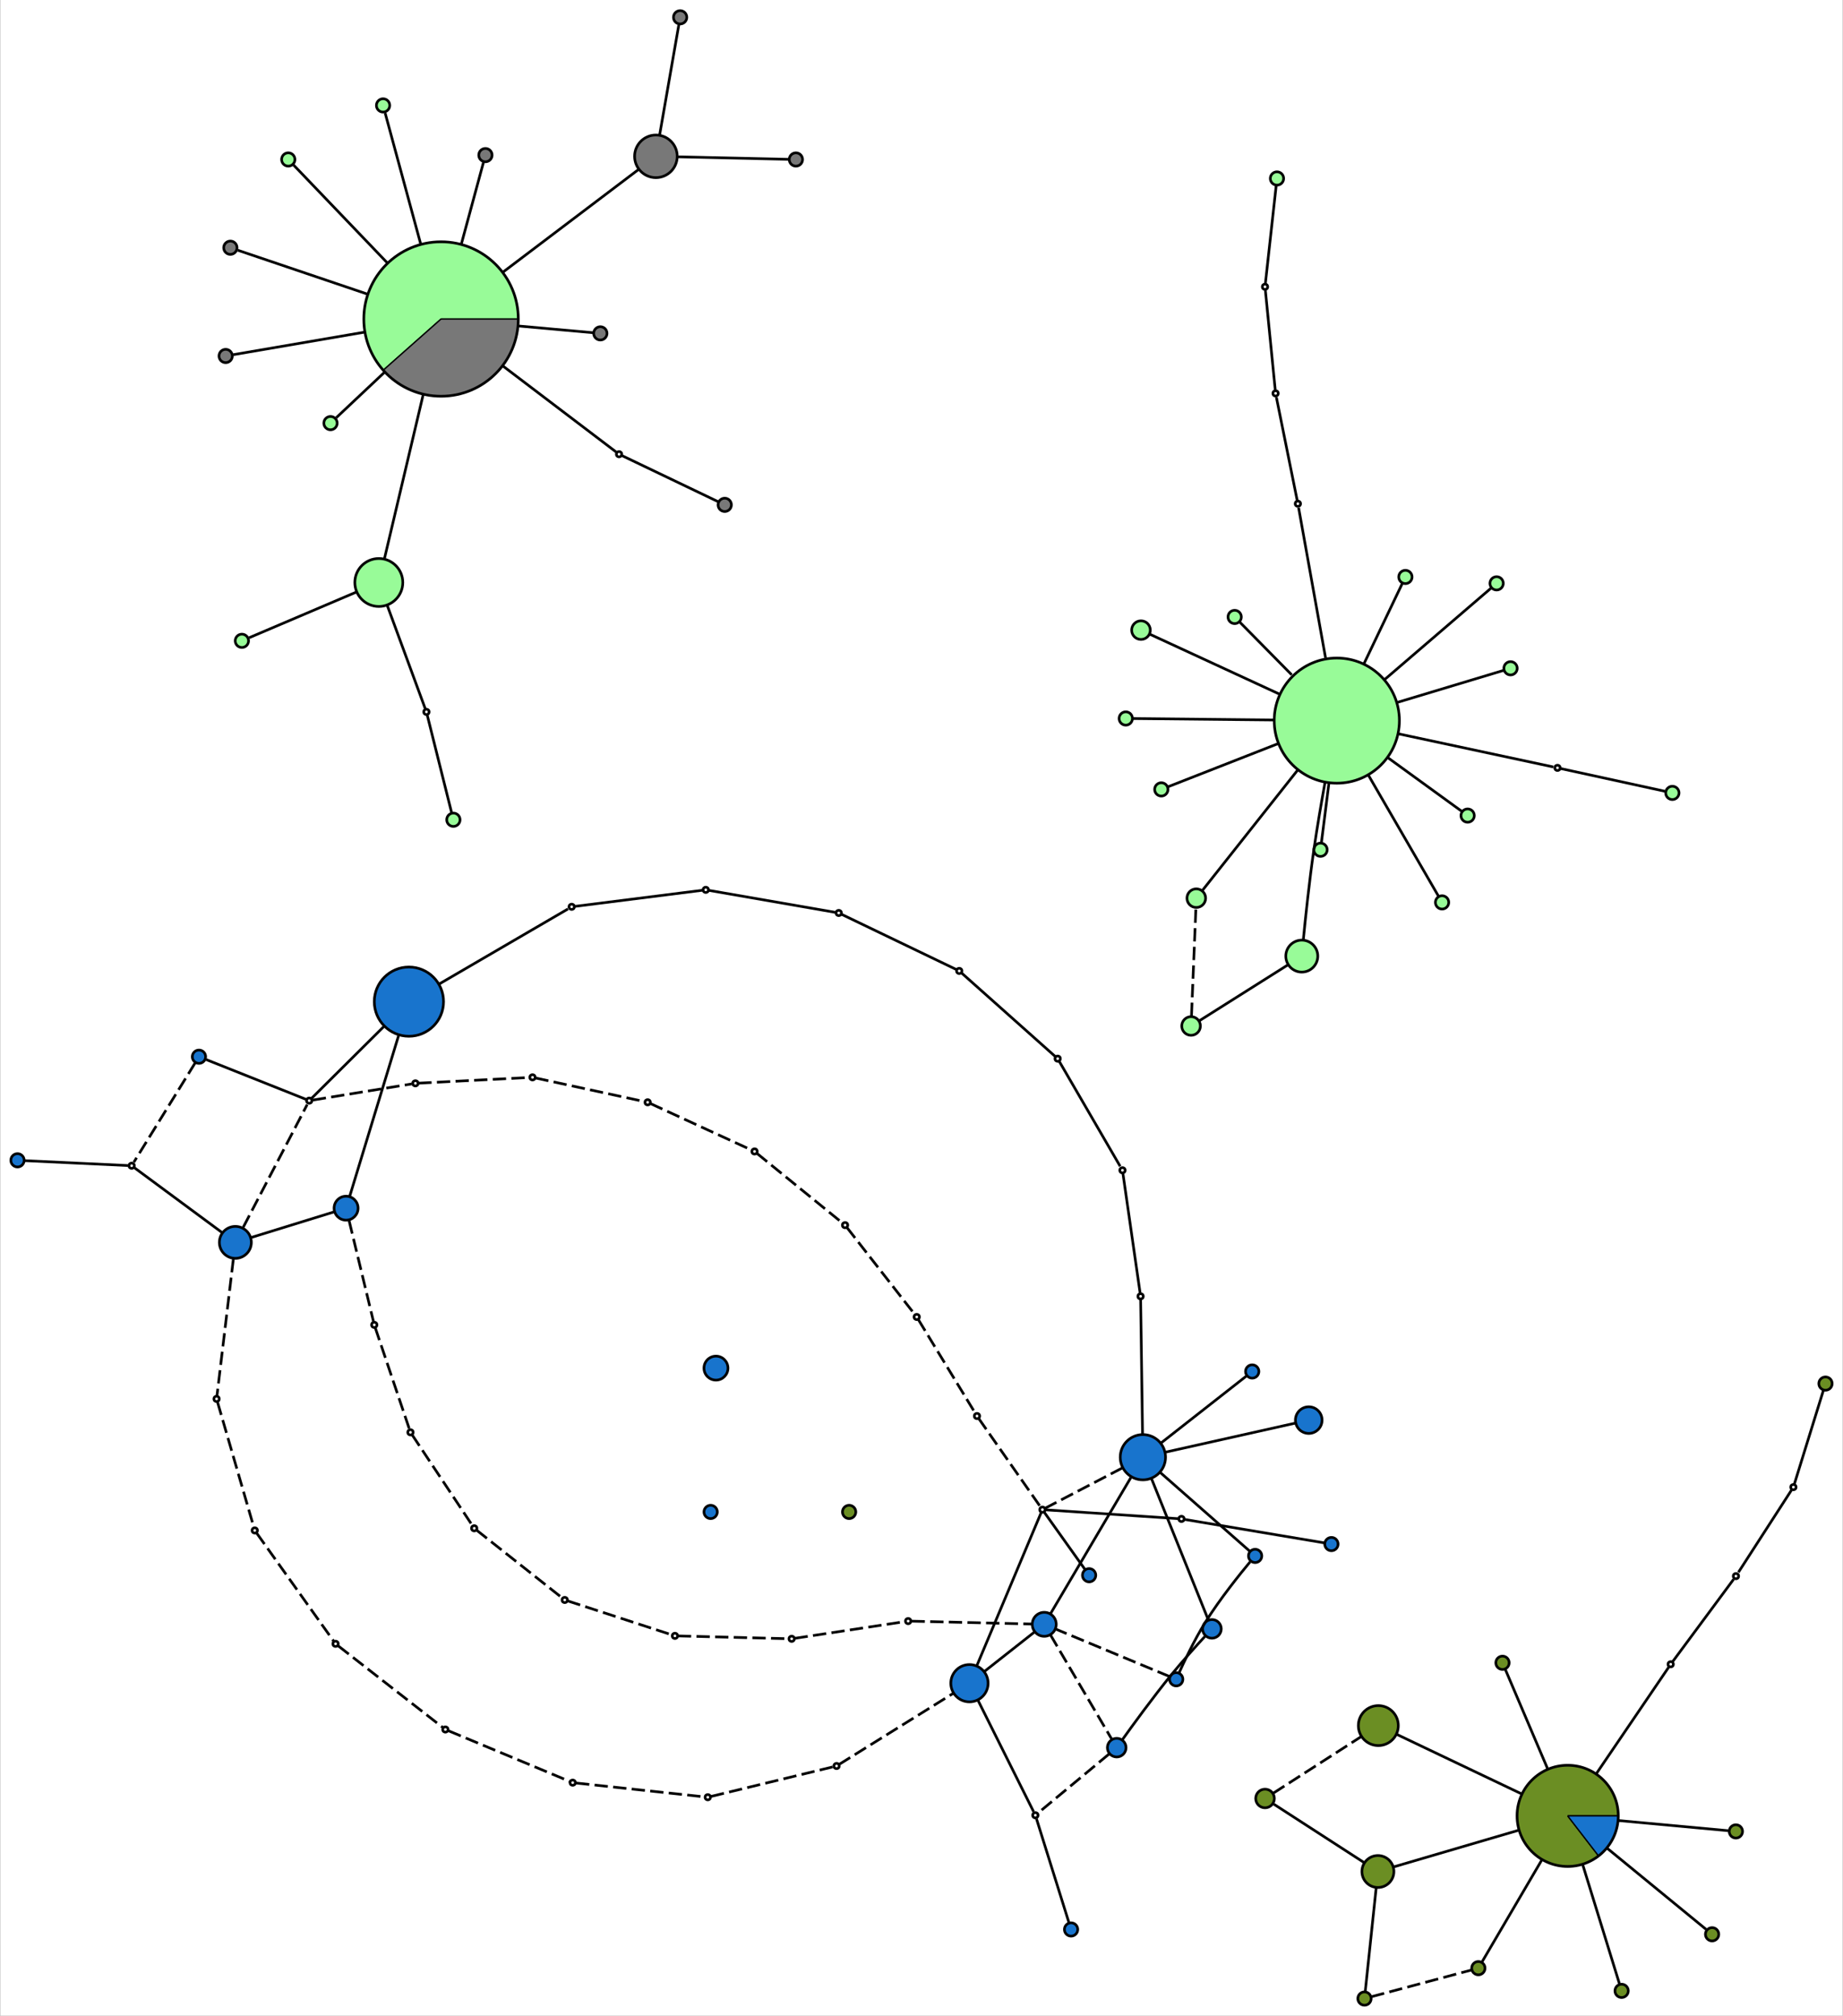 <?xml version="1.0" encoding="UTF-8" standalone="no"?>
<!DOCTYPE svg PUBLIC "-//W3C//DTD SVG 1.1//EN"
 "http://www.w3.org/Graphics/SVG/1.1/DTD/svg11.dtd">
<!-- Generated by graphviz version 2.38.0 (20140413.2041)
 -->
<!-- Title: %3 Pages: 1 -->
<svg width="692pt" height="757pt"
 viewBox="0.00 0.00 691.88 757.02" xmlns="http://www.w3.org/2000/svg" xmlns:xlink="http://www.w3.org/1999/xlink">
<rect x="0.00" y="0.00" width="691.88" height="757.02" fill="#333333" stroke="none"/>
<g id="graph0" class="graph" transform="scale(1 1) rotate(0) translate(263.767 518.774)">
<title>%3</title>
<polygon fill="white" stroke="none" points="-263.767,238.249 -263.767,-518.774 428.109,-518.774 428.109,238.249 -263.767,238.249"/>
<!-- 0 -->
<g id="node1" class="node"><title>0</title>
<ellipse fill="palegreen" stroke="black" cx="238.116" cy="-248.16" rx="23.5" ry="23.5"/>
</g>
<!-- 1 -->
<g id="node2" class="node"><title>1</title>
<ellipse fill="palegreen" stroke="black" cx="303.35" cy="-267.81" rx="2.5" ry="2.5"/>
</g>
<!-- 0&#45;&gt;1 -->
<g id="edge1" class="edge"><title>0&#45;&gt;1</title>
<path fill="none" stroke="black" d="M260.931,-255.032C275.922,-259.548 293.958,-264.981 300.666,-267.001"/>
</g>
<!-- 3 -->
<g id="node4" class="node"><title>3</title>
<ellipse fill="palegreen" stroke="black" cx="231.998" cy="-199.669" rx="2.5" ry="2.5"/>
</g>
<!-- 0&#45;&gt;3 -->
<g id="edge2" class="edge"><title>0&#45;&gt;3</title>
<path fill="none" stroke="black" d="M235.164,-224.767C234.04,-215.854 232.896,-206.788 232.342,-202.393"/>
</g>
<!-- 5 -->
<g id="node6" class="node"><title>5</title>
<ellipse fill="palegreen" stroke="black" cx="199.763" cy="-287.09" rx="2.5" ry="2.5"/>
</g>
<!-- 0&#45;&gt;5 -->
<g id="edge3" class="edge"><title>0&#45;&gt;5</title>
<path fill="none" stroke="black" d="M221.182,-265.349C213.476,-273.17 205.281,-281.489 201.665,-285.16"/>
</g>
<!-- 7 -->
<g id="node8" class="node"><title>7</title>
<ellipse fill="palegreen" stroke="black" cx="164.584" cy="-282.142" rx="3.5" ry="3.5"/>
</g>
<!-- 0&#45;&gt;7 -->
<g id="edge6" class="edge"><title>0&#45;&gt;7</title>
<path fill="none" stroke="black" d="M216.451,-258.172C199.167,-266.159 176.493,-276.638 167.995,-280.565"/>
</g>
<!-- 9 -->
<g id="node10" class="node"><title>9</title>
<ellipse fill="palegreen" stroke="black" cx="224.967" cy="-159.728" rx="6" ry="6"/>
</g>
<!-- 0&#45;&gt;9 -->
<g id="edge7" class="edge"><title>0&#45;&gt;9</title>
<path fill="none" stroke="black" d="M233.698,-225.019C232.25,-217.006 230.704,-207.955 229.498,-199.661 227.771,-187.785 226.319,-173.841 225.553,-165.969"/>
</g>
<!-- 10 -->
<g id="node11" class="node"><title>10</title>
<ellipse fill="palegreen" stroke="black" cx="172.219" cy="-222.328" rx="2.5" ry="2.5"/>
</g>
<!-- 0&#45;&gt;10 -->
<g id="edge8" class="edge"><title>0&#45;&gt;10</title>
<path fill="none" stroke="black" d="M216.173,-239.558C200.598,-233.453 181.316,-225.894 174.633,-223.274"/>
</g>
<!-- 11 -->
<g id="node12" class="node"><title>11</title>
<ellipse fill="palegreen" stroke="black" cx="277.641" cy="-179.896" rx="2.5" ry="2.5"/>
</g>
<!-- 0&#45;&gt;11 -->
<g id="edge9" class="edge"><title>0&#45;&gt;11</title>
<path fill="none" stroke="black" d="M249.975,-227.678C259.616,-211.027 272.263,-189.186 276.325,-182.17"/>
</g>
<!-- 12 -->
<g id="node13" class="node"><title>12</title>
<ellipse fill="palegreen" stroke="black" cx="185.355" cy="-181.487" rx="3.5" ry="3.5"/>
</g>
<!-- 0&#45;&gt;12 -->
<g id="edge10" class="edge"><title>0&#45;&gt;12</title>
<path fill="none" stroke="black" d="M223.419,-229.588C210.735,-213.559 193.534,-191.823 187.53,-184.236"/>
</g>
<!-- 14 -->
<g id="node15" class="node"><title>14</title>
<ellipse fill="palegreen" stroke="black" cx="158.875" cy="-248.962" rx="2.5" ry="2.5"/>
</g>
<!-- 0&#45;&gt;14 -->
<g id="edge11" class="edge"><title>0&#45;&gt;14</title>
<path fill="none" stroke="black" d="M214.341,-248.4C195.012,-248.596 169.658,-248.852 161.514,-248.935"/>
</g>
<!-- 18 -->
<g id="node19" class="node"><title>18</title>
<ellipse fill="palegreen" stroke="black" cx="298.12" cy="-299.708" rx="2.5" ry="2.5"/>
</g>
<!-- 0&#45;&gt;18 -->
<g id="edge16" class="edge"><title>0&#45;&gt;18</title>
<path fill="none" stroke="black" d="M256.119,-263.626C270.756,-276.2 289.955,-292.693 296.122,-297.991"/>
</g>
<!-- 20 -->
<g id="node21" class="node"><title>20</title>
<ellipse fill="palegreen" stroke="black" cx="263.871" cy="-302.111" rx="2.5" ry="2.5"/>
</g>
<!-- 0&#45;&gt;20 -->
<g id="edge17" class="edge"><title>0&#45;&gt;20</title>
<path fill="none" stroke="black" d="M248.295,-269.483C253.919,-281.264 260.262,-294.552 262.768,-299.802"/>
</g>
<!-- 22 -->
<g id="node23" class="node"><title>22</title>
<ellipse fill="palegreen" stroke="black" cx="287.236" cy="-212.498" rx="2.5" ry="2.5"/>
</g>
<!-- 0&#45;&gt;22 -->
<g id="edge18" class="edge"><title>0&#45;&gt;22</title>
<path fill="none" stroke="black" d="M257.248,-234.27C268.023,-226.447 280.265,-217.559 285.106,-214.045"/>
</g>
<!-- anon_0_6_0 -->
<g id="node67" class="node"><title>anon_0_6_0</title>
<ellipse fill="white" stroke="black" cx="320.972" cy="-230.42" rx="1" ry="1"/>
</g>
<!-- 0&#45;&gt;anon_0_6_0 -->
<g id="edge4" class="edge"><title>0&#45;&gt;anon_0_6_0</title>
<path fill="none" stroke="black" d="M261.196,-243.218C282.648,-238.625 312.325,-232.271 319.409,-230.754"/>
</g>
<!-- anon_0_15_0 -->
<g id="node68" class="node"><title>anon_0_15_0</title>
<ellipse fill="white" stroke="black" cx="223.499" cy="-329.613" rx="1" ry="1"/>
</g>
<!-- 0&#45;&gt;anon_0_15_0 -->
<g id="edge12" class="edge"><title>0&#45;&gt;anon_0_15_0</title>
<path fill="none" stroke="black" d="M233.888,-271.719C230.11,-292.768 224.989,-321.306 223.768,-328.112"/>
</g>
<!-- 2 -->
<g id="node3" class="node"><title>2</title>
<path fill="palegreen" stroke="black" stroke-width="0.5" d="M-98.228,-398.974C-98.228,-398.974 -69.228,-398.974 -69.228,-398.974 -69.228,-400.142 -69.298,-401.309 -69.439,-402.469 -69.58,-403.629 -69.791,-404.779 -70.07,-405.914 -70.35,-407.048 -70.698,-408.165 -71.112,-409.257 -71.527,-410.35 -72.007,-411.416 -72.55,-412.451 -73.093,-413.485 -73.698,-414.486 -74.361,-415.447 -75.025,-416.409 -75.746,-417.33 -76.521,-418.204 -77.296,-419.079 -78.123,-419.906 -78.997,-420.68 -79.872,-421.455 -80.792,-422.176 -81.754,-422.84 -82.716,-423.504 -83.716,-424.109 -84.751,-424.652 -85.785,-425.195 -86.852,-425.675 -87.944,-426.089 -89.037,-426.503 -90.153,-426.851 -91.288,-427.131 -92.422,-427.411 -93.572,-427.621 -94.732,-427.762 -95.892,-427.903 -97.059,-427.974 -98.228,-427.974 -99.396,-427.974 -100.563,-427.903 -101.723,-427.762 -102.883,-427.621 -104.034,-427.411 -105.168,-427.131 -106.302,-426.851 -107.419,-426.503 -108.511,-426.089 -109.604,-425.675 -110.67,-425.195 -111.705,-424.652 -112.739,-424.109 -113.74,-423.504 -114.702,-422.84 -115.663,-422.176 -116.584,-421.455 -117.458,-420.68 -118.333,-419.906 -119.16,-419.079 -119.935,-418.204 -120.709,-417.33 -121.431,-416.409 -122.094,-415.447 -122.758,-414.486 -123.363,-413.485 -123.906,-412.451 -124.449,-411.416 -124.929,-410.35 -125.343,-409.257 -125.758,-408.165 -126.105,-407.048 -126.385,-405.914 -126.665,-404.779 -126.876,-403.629 -127.016,-402.469 -127.157,-401.309 -127.228,-400.142 -127.228,-398.974 -127.228,-397.805 -127.157,-396.638 -127.016,-395.478 -126.876,-394.318 -126.665,-393.168 -126.385,-392.033 -126.105,-390.899 -125.758,-389.783 -125.343,-388.69 -124.929,-387.598 -124.449,-386.531 -123.906,-385.497 -123.363,-384.462 -122.758,-383.461 -122.094,-382.5 -121.431,-381.538 -120.709,-380.618 -119.935,-379.743 -119.935,-379.743 -98.228,-398.974 -98.228,-398.974"/>
<path fill="#787878" stroke="black" stroke-width="0.5" d="M-98.228,-398.974C-98.228,-398.974 -119.935,-379.743 -119.935,-379.743 -118.966,-378.65 -117.916,-377.631 -116.794,-376.696 -115.672,-375.761 -114.481,-374.912 -113.231,-374.156 -111.981,-373.4 -110.675,-372.74 -109.326,-372.181 -107.976,-371.622 -106.586,-371.166 -105.168,-370.816 -103.75,-370.467 -102.307,-370.225 -100.852,-370.093 -99.397,-369.96 -97.935,-369.938 -96.477,-370.027 -95.019,-370.115 -93.569,-370.313 -92.141,-370.62 -90.713,-370.926 -89.31,-371.34 -87.944,-371.858 -86.578,-372.376 -85.254,-372.997 -83.981,-373.714 -82.709,-374.432 -81.493,-375.244 -80.343,-376.145 -79.193,-377.046 -78.113,-378.033 -77.112,-379.096 -76.111,-380.16 -75.191,-381.298 -74.361,-382.5 -73.531,-383.702 -72.794,-384.965 -72.154,-386.278 -71.515,-387.592 -70.975,-388.951 -70.541,-390.346 -70.106,-391.741 -69.778,-393.166 -69.558,-394.61 -69.338,-396.054 -69.228,-397.513 -69.228,-398.974 -69.228,-398.974 -98.228,-398.974 -98.228,-398.974"/>
<ellipse fill="none" stroke="black" cx="-98.228" cy="-398.974" rx="29" ry="29"/>
</g>
<!-- 4 -->
<g id="node5" class="node"><title>4</title>
<ellipse fill="palegreen" stroke="black" cx="-121.597" cy="-300.031" rx="9" ry="9"/>
</g>
<!-- 2&#45;&gt;4 -->
<g id="edge19" class="edge"><title>2&#45;&gt;4</title>
<path fill="none" stroke="black" d="M-104.925,-370.621C-109.834,-349.835 -116.19,-322.925 -119.454,-309.105"/>
</g>
<!-- 13 -->
<g id="node14" class="node"><title>13</title>
<ellipse fill="palegreen" stroke="black" cx="-139.736" cy="-359.877" rx="2.5" ry="2.5"/>
</g>
<!-- 2&#45;&gt;13 -->
<g id="edge20" class="edge"><title>2&#45;&gt;13</title>
<path fill="none" stroke="black" d="M-119.468,-378.967C-126.809,-372.053 -134.068,-365.216 -137.57,-361.917"/>
</g>
<!-- 17 -->
<g id="node18" class="node"><title>17</title>
<ellipse fill="palegreen" stroke="black" cx="-119.998" cy="-479.188" rx="2.5" ry="2.5"/>
</g>
<!-- 2&#45;&gt;17 -->
<g id="edge21" class="edge"><title>2&#45;&gt;17</title>
<path fill="none" stroke="black" d="M-105.842,-427.029C-110.942,-445.823 -117.1,-468.51 -119.229,-476.357"/>
</g>
<!-- 19 -->
<g id="node20" class="node"><title>19</title>
<ellipse fill="palegreen" stroke="black" cx="-155.597" cy="-458.885" rx="2.5" ry="2.5"/>
</g>
<!-- 2&#45;&gt;19 -->
<g id="edge22" class="edge"><title>2&#45;&gt;19</title>
<path fill="none" stroke="black" d="M-118.293,-419.928C-131.734,-433.965 -147.96,-450.91 -153.572,-456.77"/>
</g>
<!-- 23 -->
<g id="node24" class="node"><title>23</title>
<ellipse fill="#787878" stroke="black" cx="-17.552" cy="-460.066" rx="8" ry="8"/>
</g>
<!-- 2&#45;&gt;23 -->
<g id="edge23" class="edge"><title>2&#45;&gt;23</title>
<path fill="none" stroke="black" d="M-74.893,-416.644C-57.582,-429.753 -35.156,-446.736 -24.187,-455.042"/>
</g>
<!-- 24 -->
<g id="node25" class="node"><title>24</title>
<ellipse fill="#787878" stroke="black" cx="-179.101" cy="-385.09" rx="2.5" ry="2.5"/>
</g>
<!-- 2&#45;&gt;24 -->
<g id="edge24" class="edge"><title>2&#45;&gt;24</title>
<path fill="none" stroke="black" d="M-126.968,-394.04C-145.855,-390.798 -168.466,-386.916 -176.281,-385.574"/>
</g>
<!-- 27 -->
<g id="node28" class="node"><title>27</title>
<ellipse fill="#787878" stroke="black" cx="-177.337" cy="-425.745" rx="2.5" ry="2.5"/>
</g>
<!-- 2&#45;&gt;27 -->
<g id="edge27" class="edge"><title>2&#45;&gt;27</title>
<path fill="none" stroke="black" d="M-125.896,-408.337C-144.432,-414.609 -166.806,-422.181 -174.545,-424.8"/>
</g>
<!-- 28 -->
<g id="node29" class="node"><title>28</title>
<ellipse fill="#787878" stroke="black" cx="-38.415" cy="-393.582" rx="2.5" ry="2.5"/>
</g>
<!-- 2&#45;&gt;28 -->
<g id="edge28" class="edge"><title>2&#45;&gt;28</title>
<path fill="none" stroke="black" d="M-69.022,-396.341C-57.635,-395.314 -46.112,-394.275 -41.062,-393.82"/>
</g>
<!-- 29 -->
<g id="node30" class="node"><title>29</title>
<ellipse fill="#787878" stroke="black" cx="-81.569" cy="-460.523" rx="2.5" ry="2.5"/>
</g>
<!-- 2&#45;&gt;29 -->
<g id="edge29" class="edge"><title>2&#45;&gt;29</title>
<path fill="none" stroke="black" d="M-90.581,-427.226C-87.228,-439.614 -83.727,-452.551 -82.269,-457.935"/>
</g>
<!-- anon_2_25_0 -->
<g id="node71" class="node"><title>anon_2_25_0</title>
<ellipse fill="white" stroke="black" cx="-31.39" cy="-348.202" rx="1" ry="1"/>
</g>
<!-- 2&#45;&gt;anon_2_25_0 -->
<g id="edge25" class="edge"><title>2&#45;&gt;anon_2_25_0</title>
<path fill="none" stroke="black" d="M-74.851,-381.216C-57.986,-368.405 -37.36,-352.737 -32.467,-349.02"/>
</g>
<!-- 21 -->
<g id="node22" class="node"><title>21</title>
<ellipse fill="palegreen" stroke="black" cx="-173.011" cy="-278.126" rx="2.5" ry="2.5"/>
</g>
<!-- 4&#45;&gt;21 -->
<g id="edge32" class="edge"><title>4&#45;&gt;21</title>
<path fill="none" stroke="black" d="M-130.087,-296.414C-141.952,-291.359 -162.873,-282.445 -170.302,-279.28"/>
</g>
<!-- anon_4_16_0 -->
<g id="node72" class="node"><title>anon_4_16_0</title>
<ellipse fill="white" stroke="black" cx="-103.72" cy="-251.435" rx="1" ry="1"/>
</g>
<!-- 4&#45;&gt;anon_4_16_0 -->
<g id="edge30" class="edge"><title>4&#45;&gt;anon_4_16_0</title>
<path fill="none" stroke="black" d="M-118.483,-291.566C-114.001,-279.384 -106.059,-257.796 -104.144,-252.589"/>
</g>
<!-- 6 -->
<g id="node7" class="node"><title>6</title>
<ellipse fill="palegreen" stroke="black" cx="364.111" cy="-221.015" rx="2.5" ry="2.5"/>
</g>
<!-- 8 -->
<g id="node9" class="node"><title>8</title>
<ellipse fill="palegreen" stroke="black" cx="183.393" cy="-133.485" rx="3.5" ry="3.5"/>
</g>
<!-- 8&#45;&gt;9 -->
<g id="edge33" class="edge"><title>8&#45;&gt;9</title>
<path fill="none" stroke="black" d="M186.383,-135.372C193.383,-139.791 210.91,-150.855 219.728,-156.421"/>
</g>
<!-- 8&#45;&gt;12 -->
<g id="edge77" class="edge"><title>8&#45;&gt;12</title>
<path fill="none" stroke="black" stroke-dasharray="5,2" d="M183.547,-137.251C183.915,-146.269 184.845,-169.005 185.207,-177.869"/>
</g>
<!-- 15 -->
<g id="node16" class="node"><title>15</title>
<ellipse fill="palegreen" stroke="black" cx="215.647" cy="-451.751" rx="2.5" ry="2.5"/>
</g>
<!-- 16 -->
<g id="node17" class="node"><title>16</title>
<ellipse fill="palegreen" stroke="black" cx="-93.599" cy="-210.935" rx="2.5" ry="2.5"/>
</g>
<!-- 26 -->
<g id="node27" class="node"><title>26</title>
<ellipse fill="#787878" stroke="black" cx="35.015" cy="-458.881" rx="2.5" ry="2.5"/>
</g>
<!-- 23&#45;&gt;26 -->
<g id="edge34" class="edge"><title>23&#45;&gt;26</title>
<path fill="none" stroke="black" d="M-9.339,-459.881C2.674,-459.61 24.446,-459.119 32.189,-458.944"/>
</g>
<!-- 30 -->
<g id="node31" class="node"><title>30</title>
<ellipse fill="#787878" stroke="black" cx="-8.456" cy="-512.274" rx="2.5" ry="2.5"/>
</g>
<!-- 23&#45;&gt;30 -->
<g id="edge35" class="edge"><title>23&#45;&gt;30</title>
<path fill="none" stroke="black" d="M-16.131,-468.224C-14.052,-480.154 -10.285,-501.778 -8.945,-509.467"/>
</g>
<!-- 25 -->
<g id="node26" class="node"><title>25</title>
<ellipse fill="#787878" stroke="black" cx="8.291" cy="-329.187" rx="2.5" ry="2.5"/>
</g>
<!-- 31 -->
<g id="node32" class="node"><title>31</title>
<ellipse fill="#1874cd" stroke="black" cx="-110.294" cy="-142.628" rx="13" ry="13"/>
</g>
<!-- 44 -->
<g id="node45" class="node"><title>44</title>
<ellipse fill="#1874cd" stroke="black" cx="-133.886" cy="-65.065" rx="4.5" ry="4.5"/>
</g>
<!-- 31&#45;&gt;44 -->
<g id="edge44" class="edge"><title>31&#45;&gt;44</title>
<path fill="none" stroke="black" d="M-114.085,-130.166C-119.451,-112.523 -129.003,-81.12 -132.529,-69.526"/>
</g>
<!-- 62 -->
<g id="node63" class="node"><title>62</title>
<ellipse fill="white" stroke="black" cx="-147.726" cy="-105.45" rx="1" ry="1"/>
</g>
<!-- 31&#45;&gt;62 -->
<g id="edge45" class="edge"><title>31&#45;&gt;62</title>
<path fill="none" stroke="black" d="M-119.74,-133.246C-129.442,-123.609 -143.592,-109.555 -146.978,-106.192"/>
</g>
<!-- anon_31_37_0 -->
<g id="node73" class="node"><title>anon_31_37_0</title>
<ellipse fill="white" stroke="black" cx="-49.179" cy="-178.248" rx="1" ry="1"/>
</g>
<!-- 31&#45;&gt;anon_31_37_0 -->
<g id="edge36" class="edge"><title>31&#45;&gt;anon_31_37_0</title>
<path fill="none" stroke="black" d="M-98.799,-149.328C-83.308,-158.356 -56.936,-173.727 -50.585,-177.428"/>
</g>
<!-- 32 -->
<g id="node33" class="node"><title>32</title>
<ellipse fill="#1874cd" stroke="black" cx="-257.267" cy="-83.04" rx="2.5" ry="2.5"/>
</g>
<!-- 63 -->
<g id="node64" class="node"><title>63</title>
<ellipse fill="white" stroke="black" cx="-214.397" cy="-81.009" rx="1" ry="1"/>
</g>
<!-- 32&#45;&gt;63 -->
<g id="edge46" class="edge"><title>32&#45;&gt;63</title>
<path fill="none" stroke="black" d="M-254.713,-82.919C-246.638,-82.537 -221.827,-81.361 -215.75,-81.074"/>
</g>
<!-- 33 -->
<g id="node34" class="node"><title>33</title>
<ellipse fill="#1874cd" stroke="black" cx="-175.462" cy="-52.221" rx="6" ry="6"/>
</g>
<!-- 33&#45;&gt;44 -->
<g id="edge47" class="edge"><title>33&#45;&gt;44</title>
<path fill="none" stroke="black" d="M-169.681,-54.007C-161.292,-56.598 -145.92,-61.347 -138.346,-63.687"/>
</g>
<!-- 33&#45;&gt;62 -->
<g id="edge86" class="edge"><title>33&#45;&gt;62</title>
<path fill="none" stroke="black" stroke-dasharray="5,2" d="M-172.494,-57.917C-166.233,-69.932 -151.965,-97.313 -148.496,-103.97"/>
</g>
<!-- 33&#45;&gt;63 -->
<g id="edge48" class="edge"><title>33&#45;&gt;63</title>
<path fill="none" stroke="black" d="M-180.552,-55.984C-189.786,-62.812 -208.773,-76.851 -213.375,-80.254"/>
</g>
<!-- anon_33_34_0 -->
<g id="node84" class="node"><title>anon_33_34_0</title>
<ellipse fill="white" stroke="black" cx="-182.508" cy="6.551" rx="1" ry="1"/>
</g>
<!-- 33&#45;&gt;anon_33_34_0 -->
<g id="edge78" class="edge"><title>33&#45;&gt;anon_33_34_0</title>
<path fill="none" stroke="black" stroke-dasharray="5,2" d="M-176.216,-45.931C-177.835,-32.428 -181.561,-1.347 -182.357,5.29"/>
</g>
<!-- 34 -->
<g id="node35" class="node"><title>34</title>
<ellipse fill="#1874cd" stroke="black" cx="100.181" cy="113.326" rx="7" ry="7"/>
</g>
<!-- 46 -->
<g id="node47" class="node"><title>46</title>
<ellipse fill="#1874cd" stroke="black" cx="128.261" cy="91.205" rx="4.5" ry="4.5"/>
</g>
<!-- 34&#45;&gt;46 -->
<g id="edge49" class="edge"><title>34&#45;&gt;46</title>
<path fill="none" stroke="black" d="M105.864,108.85C111.505,104.406 119.975,97.733 124.719,93.996"/>
</g>
<!-- 64 -->
<g id="node65" class="node"><title>64</title>
<ellipse fill="white" stroke="black" cx="127.572" cy="48.143" rx="1" ry="1"/>
</g>
<!-- 34&#45;&gt;64 -->
<g id="edge50" class="edge"><title>34&#45;&gt;64</title>
<path fill="none" stroke="black" d="M102.908,106.838C109.187,91.896 124.342,55.831 127.128,49.2"/>
</g>
<!-- 65 -->
<g id="node66" class="node"><title>65</title>
<ellipse fill="white" stroke="black" cx="124.929" cy="162.906" rx="1" ry="1"/>
</g>
<!-- 34&#45;&gt;65 -->
<g id="edge51" class="edge"><title>34&#45;&gt;65</title>
<path fill="none" stroke="black" d="M103.417,119.808C109.286,131.567 121.354,155.744 124.28,161.605"/>
</g>
<!-- 35 -->
<g id="node36" class="node"><title>35</title>
<ellipse fill="#1874cd" stroke="black" cx="5" cy="-5" rx="4.5" ry="4.5"/>
</g>
<!-- 36 -->
<g id="node37" class="node"><title>36</title>
<ellipse fill="#1874cd" stroke="black" cx="145.11" cy="72.773" rx="2.5" ry="2.5"/>
</g>
<!-- 36&#45;&gt;64 -->
<g id="edge52" class="edge"><title>36&#45;&gt;64</title>
<path fill="none" stroke="black" d="M143.492,70.5C139.829,65.355 131.014,52.976 128.349,49.233"/>
</g>
<!-- 37 -->
<g id="node38" class="node"><title>37</title>
<ellipse fill="#1874cd" stroke="black" cx="165.298" cy="28.456" rx="8.5" ry="8.5"/>
</g>
<!-- 41 -->
<g id="node42" class="node"><title>41</title>
<ellipse fill="#1874cd" stroke="black" cx="207.445" cy="65.516" rx="2.5" ry="2.5"/>
</g>
<!-- 37&#45;&gt;41 -->
<g id="edge53" class="edge"><title>37&#45;&gt;41</title>
<path fill="none" stroke="black" d="M171.883,34.247C181.7,42.878 199.645,58.658 205.524,63.827"/>
</g>
<!-- 42 -->
<g id="node43" class="node"><title>42</title>
<ellipse fill="#1874cd" stroke="black" cx="227.58" cy="14.521" rx="5" ry="5"/>
</g>
<!-- 37&#45;&gt;42 -->
<g id="edge54" class="edge"><title>37&#45;&gt;42</title>
<path fill="none" stroke="black" d="M173.697,26.577C186.846,23.635 211.888,18.032 222.56,15.644"/>
</g>
<!-- 43 -->
<g id="node44" class="node"><title>43</title>
<ellipse fill="#1874cd" stroke="black" cx="191.223" cy="92.92" rx="3.5" ry="3.5"/>
</g>
<!-- 37&#45;&gt;43 -->
<g id="edge55" class="edge"><title>37&#45;&gt;43</title>
<path fill="none" stroke="black" d="M168.477,36.361C174.155,50.481 185.824,79.495 189.834,89.466"/>
</g>
<!-- 37&#45;&gt;46 -->
<g id="edge56" class="edge"><title>37&#45;&gt;46</title>
<path fill="none" stroke="black" d="M160.756,36.15C152.798,49.634 136.606,77.067 130.585,87.268"/>
</g>
<!-- 47 -->
<g id="node48" class="node"><title>47</title>
<ellipse fill="#1874cd" stroke="black" cx="206.348" cy="-3.742" rx="2.5" ry="2.5"/>
</g>
<!-- 37&#45;&gt;47 -->
<g id="edge57" class="edge"><title>37&#45;&gt;47</title>
<path fill="none" stroke="black" d="M172.076,23.139C181.549,15.709 198.253,2.607 204.184,-2.045"/>
</g>
<!-- 37&#45;&gt;64 -->
<g id="edge87" class="edge"><title>37&#45;&gt;64</title>
<path fill="none" stroke="black" stroke-dasharray="5,2" d="M157.663,32.44C148.19,37.384 132.776,45.428 128.628,47.592"/>
</g>
<!-- 38 -->
<g id="node39" class="node"><title>38</title>
<ellipse fill="#1874cd" stroke="black" cx="177.819" cy="111.847" rx="2.5" ry="2.5"/>
</g>
<!-- 38&#45;&gt;41 -->
<g id="edge58" class="edge"><title>38&#45;&gt;41</title>
<path fill="none" stroke="black" d="M178.842,109.529C180.642,105.528 184.582,97.113 188.728,90.465 194.23,81.644 202.007,72.021 205.552,67.76"/>
</g>
<!-- 38&#45;&gt;46 -->
<g id="edge88" class="edge"><title>38&#45;&gt;46</title>
<path fill="none" stroke="black" stroke-dasharray="5,2" d="M175.429,110.851C167.617,107.598 142.766,97.247 132.629,93.025"/>
</g>
<!-- 39 -->
<g id="node40" class="node"><title>39</title>
<ellipse fill="#1874cd" stroke="black" cx="3" cy="49" rx="2.5" ry="2.5"/>
</g>
<!-- 40 -->
<g id="node41" class="node"><title>40</title>
<path fill="olivedrab" stroke="black" stroke-width="0.5" d="M324.799,163.136C324.799,163.136 343.799,163.136 343.799,163.136 343.799,162.073 343.709,161.011 343.532,159.963 343.354,158.915 343.089,157.883 342.739,156.879 342.389,155.875 341.955,154.902 341.442,153.971 340.929,153.04 340.339,152.153 339.678,151.32 339.016,150.487 338.286,149.712 337.495,149.001 336.704,148.291 335.855,147.648 334.956,147.079 334.058,146.511 333.113,146.019 332.132,145.608 331.151,145.198 330.138,144.871 329.102,144.63 328.066,144.389 327.012,144.236 325.951,144.171 324.89,144.107 323.825,144.131 322.768,144.245 321.711,144.359 320.665,144.561 319.641,144.849 318.618,145.138 317.621,145.512 316.66,145.968 315.699,146.423 314.778,146.958 313.907,147.568 313.036,148.177 312.217,148.859 311.46,149.606 310.703,150.352 310.01,151.161 309.388,152.023 308.766,152.886 308.217,153.799 307.748,154.753 307.279,155.707 306.891,156.699 306.588,157.718 306.284,158.737 306.067,159.78 305.938,160.836 305.81,161.891 305.77,162.955 305.819,164.018 305.868,165.08 306.007,166.136 306.233,167.175 306.459,168.214 306.772,169.232 307.168,170.219 307.564,171.205 308.043,172.157 308.599,173.064 309.154,173.97 309.785,174.829 310.484,175.63 311.183,176.431 311.948,177.172 312.771,177.845 313.595,178.518 314.473,179.121 315.397,179.647 316.321,180.173 317.287,180.621 318.286,180.985 319.285,181.35 320.313,181.63 321.358,181.822 322.404,182.015 323.464,182.119 324.527,182.134 325.591,182.149 326.653,182.075 327.704,181.913 328.755,181.75 329.79,181.5 330.799,181.164 331.808,180.828 332.787,180.408 333.725,179.909 334.664,179.409 335.559,178.832 336.401,178.182 336.401,178.182 324.799,163.136 324.799,163.136"/>
<path fill="#1874cd" stroke="black" stroke-width="0.5" d="M324.799,163.136C324.799,163.136 336.401,178.182 336.401,178.182 336.974,177.74 337.522,177.266 338.041,176.762 338.56,176.257 339.049,175.724 339.507,175.163 339.966,174.603 340.391,174.017 340.783,173.408 341.174,172.799 341.53,172.169 341.849,171.519 342.169,170.87 342.451,170.203 342.694,169.521 342.937,168.839 343.141,168.144 343.305,167.44 343.469,166.735 343.592,166.021 343.675,165.302 343.757,164.583 343.799,163.86 343.799,163.136 343.799,163.136 324.799,163.136 324.799,163.136"/>
<ellipse fill="none" stroke="black" cx="324.799" cy="163.136" rx="19" ry="19"/>
</g>
<!-- 52 -->
<g id="node53" class="node"><title>52</title>
<ellipse fill="olivedrab" stroke="black" cx="253.545" cy="184.035" rx="6" ry="6"/>
</g>
<!-- 40&#45;&gt;52 -->
<g id="edge59" class="edge"><title>40&#45;&gt;52</title>
<path fill="none" stroke="black" d="M306.449,168.518C290.945,173.065 269.681,179.302 259.478,182.295"/>
</g>
<!-- 55 -->
<g id="node56" class="node"><title>55</title>
<ellipse fill="olivedrab" stroke="black" cx="253.704" cy="129.238" rx="7.5" ry="7.5"/>
</g>
<!-- 40&#45;&gt;55 -->
<g id="edge60" class="edge"><title>40&#45;&gt;55</title>
<path fill="none" stroke="black" d="M307.589,154.93C292.466,147.72 271.245,137.601 260.505,132.48"/>
</g>
<!-- 56 -->
<g id="node57" class="node"><title>56</title>
<ellipse fill="olivedrab" stroke="black" cx="300.326" cy="105.652" rx="2.5" ry="2.5"/>
</g>
<!-- 40&#45;&gt;56 -->
<g id="edge61" class="edge"><title>40&#45;&gt;56</title>
<path fill="none" stroke="black" d="M317.323,145.577C311.588,132.105 304.2,114.751 301.435,108.257"/>
</g>
<!-- 57 -->
<g id="node58" class="node"><title>57</title>
<ellipse fill="olivedrab" stroke="black" cx="291.263" cy="220.335" rx="2.5" ry="2.5"/>
</g>
<!-- 40&#45;&gt;57 -->
<g id="edge62" class="edge"><title>40&#45;&gt;57</title>
<path fill="none" stroke="black" d="M315.099,179.681C307.051,193.406 296.345,211.666 292.614,218.031"/>
</g>
<!-- 58 -->
<g id="node59" class="node"><title>58</title>
<ellipse fill="olivedrab" stroke="black" cx="387.963" cy="168.976" rx="2.5" ry="2.5"/>
</g>
<!-- 40&#45;&gt;58 -->
<g id="edge63" class="edge"><title>40&#45;&gt;58</title>
<path fill="none" stroke="black" d="M343.75,164.888C358.576,166.259 377.849,168.041 385.067,168.708"/>
</g>
<!-- 60 -->
<g id="node61" class="node"><title>60</title>
<ellipse fill="olivedrab" stroke="black" cx="379.031" cy="207.611" rx="2.5" ry="2.5"/>
</g>
<!-- 40&#45;&gt;60 -->
<g id="edge68" class="edge"><title>40&#45;&gt;60</title>
<path fill="none" stroke="black" d="M339.618,175.289C352.665,185.988 370.529,200.639 376.77,205.757"/>
</g>
<!-- 61 -->
<g id="node62" class="node"><title>61</title>
<ellipse fill="olivedrab" stroke="black" cx="345.058" cy="228.853" rx="2.5" ry="2.5"/>
</g>
<!-- 40&#45;&gt;61 -->
<g id="edge69" class="edge"><title>40&#45;&gt;61</title>
<path fill="none" stroke="black" d="M330.442,181.442C335.313,197.241 341.918,218.666 344.223,226.144"/>
</g>
<!-- anon_40_59_0 -->
<g id="node80" class="node"><title>anon_40_59_0</title>
<ellipse fill="white" stroke="black" cx="363.485" cy="106.207" rx="1" ry="1"/>
</g>
<!-- 40&#45;&gt;anon_40_59_0 -->
<g id="edge64" class="edge"><title>40&#45;&gt;anon_40_59_0</title>
<path fill="none" stroke="black" d="M335.575,147.278C345.591,132.539 359.447,112.148 362.755,107.281"/>
</g>
<!-- 49 -->
<g id="node50" class="node"><title>49</title>
<ellipse fill="#1874cd" stroke="black" cx="155.473" cy="137.52" rx="3.5" ry="3.5"/>
</g>
<!-- 43&#45;&gt;49 -->
<g id="edge70" class="edge"><title>43&#45;&gt;49</title>
<path fill="none" stroke="black" d="M188.572,95.774C185.484,99.131 180.267,104.904 176.045,110.085 168.975,118.762 161.194,129.49 157.56,134.578"/>
</g>
<!-- anon_44_46_0 -->
<g id="node91" class="node"><title>anon_44_46_0</title>
<ellipse fill="white" stroke="black" cx="-123.302" cy="-21.245" rx="1" ry="1"/>
</g>
<!-- 44&#45;&gt;anon_44_46_0 -->
<g id="edge89" class="edge"><title>44&#45;&gt;anon_44_46_0</title>
<path fill="none" stroke="black" stroke-dasharray="5,2" d="M-132.754,-60.376C-130.364,-50.484 -124.92,-27.944 -123.596,-22.463"/>
</g>
<!-- 45 -->
<g id="node46" class="node"><title>45</title>
<ellipse fill="#1874cd" stroke="black" cx="-189.125" cy="-121.946" rx="2.5" ry="2.5"/>
</g>
<!-- 45&#45;&gt;62 -->
<g id="edge71" class="edge"><title>45&#45;&gt;62</title>
<path fill="none" stroke="black" d="M-186.408,-120.864C-178.349,-117.653 -154.777,-108.26 -149.01,-105.961"/>
</g>
<!-- 45&#45;&gt;63 -->
<g id="edge97" class="edge"><title>45&#45;&gt;63</title>
<path fill="none" stroke="black" stroke-dasharray="5,2" d="M-190.483,-119.745C-195.076,-112.305 -209.94,-88.228 -213.584,-82.325"/>
</g>
<!-- 46&#45;&gt;49 -->
<g id="edge98" class="edge"><title>46&#45;&gt;49</title>
<path fill="none" stroke="black" stroke-dasharray="5,2" d="M130.581,95.154C135.876,104.167 148.767,126.108 153.601,134.334"/>
</g>
<!-- 48 -->
<g id="node49" class="node"><title>48</title>
<ellipse fill="#1874cd" stroke="black" cx="236.091" cy="61.072" rx="2.5" ry="2.5"/>
</g>
<!-- anon_48_64_0 -->
<g id="node83" class="node"><title>anon_48_64_0</title>
<ellipse fill="white" stroke="black" cx="179.788" cy="51.62" rx="1" ry="1"/>
</g>
<!-- 48&#45;&gt;anon_48_64_0 -->
<g id="edge72" class="edge"><title>48&#45;&gt;anon_48_64_0</title>
<path fill="none" stroke="black" d="M233.376,60.617C223.183,58.905 187.454,52.907 180.844,51.797"/>
</g>
<!-- 49&#45;&gt;65 -->
<g id="edge99" class="edge"><title>49&#45;&gt;65</title>
<path fill="none" stroke="black" stroke-dasharray="5,2" d="M152.654,139.863C146.038,145.362 129.773,158.88 125.81,162.173"/>
</g>
<!-- 50 -->
<g id="node51" class="node"><title>50</title>
<ellipse fill="#1874cd" stroke="black" cx="138.338" cy="205.802" rx="2.5" ry="2.5"/>
</g>
<!-- 50&#45;&gt;65 -->
<g id="edge74" class="edge"><title>50&#45;&gt;65</title>
<path fill="none" stroke="black" d="M137.539,203.247C135.014,195.166 127.253,170.34 125.352,164.26"/>
</g>
<!-- 51 -->
<g id="node52" class="node"><title>51</title>
<ellipse fill="olivedrab" stroke="black" cx="248.508" cy="231.749" rx="2.5" ry="2.5"/>
</g>
<!-- 51&#45;&gt;52 -->
<g id="edge75" class="edge"><title>51&#45;&gt;52</title>
<path fill="none" stroke="black" d="M248.779,229.184C249.555,221.828 251.805,200.521 252.913,190.024"/>
</g>
<!-- 51&#45;&gt;57 -->
<g id="edge100" class="edge"><title>51&#45;&gt;57</title>
<path fill="none" stroke="black" stroke-dasharray="5,2" d="M251.054,231.069C258.677,229.035 281.249,223.009 288.783,220.997"/>
</g>
<!-- 54 -->
<g id="node55" class="node"><title>54</title>
<ellipse fill="olivedrab" stroke="black" cx="211.163" cy="156.609" rx="3.5" ry="3.5"/>
</g>
<!-- 52&#45;&gt;54 -->
<g id="edge76" class="edge"><title>52&#45;&gt;54</title>
<path fill="none" stroke="black" d="M248.348,180.672C239.507,174.95 221.784,163.482 214.453,158.738"/>
</g>
<!-- 53 -->
<g id="node54" class="node"><title>53</title>
<ellipse fill="olivedrab" stroke="black" cx="55" cy="49" rx="2.5" ry="2.5"/>
</g>
<!-- 54&#45;&gt;55 -->
<g id="edge101" class="edge"><title>54&#45;&gt;55</title>
<path fill="none" stroke="black" stroke-dasharray="5,2" d="M214.223,154.641C221.081,150.228 237.814,139.462 247.145,133.458"/>
</g>
<!-- 59 -->
<g id="node60" class="node"><title>59</title>
<ellipse fill="olivedrab" stroke="black" cx="421.609" cy="0.802" rx="2.5" ry="2.5"/>
</g>
<!-- anon_62_64_0 -->
<g id="node98" class="node"><title>anon_62_64_0</title>
<ellipse fill="white" stroke="black" cx="-107.861" cy="-111.952" rx="1" ry="1"/>
</g>
<!-- 62&#45;&gt;anon_62_64_0 -->
<g id="edge102" class="edge"><title>62&#45;&gt;anon_62_64_0</title>
<path fill="none" stroke="black" stroke-dasharray="5,2" d="M-146.399,-105.666C-140.347,-106.653 -115.381,-110.725 -109.234,-111.728"/>
</g>
<!-- anon_0_6_0&#45;&gt;6 -->
<g id="edge5" class="edge"><title>anon_0_6_0&#45;&gt;6</title>
<path fill="none" stroke="black" d="M322.039,-230.187C327.54,-228.988 352.782,-223.485 361.297,-221.628"/>
</g>
<!-- anon_0_15_1 -->
<g id="node69" class="node"><title>anon_0_15_1</title>
<ellipse fill="white" stroke="black" cx="215.126" cy="-371.053" rx="1" ry="1"/>
</g>
<!-- anon_0_15_0&#45;&gt;anon_0_15_1 -->
<g id="edge13" class="edge"><title>anon_0_15_0&#45;&gt;anon_0_15_1</title>
<path fill="none" stroke="black" d="M223.292,-330.637C222.164,-336.221 216.758,-362.976 215.424,-369.578"/>
</g>
<!-- anon_0_15_2 -->
<g id="node70" class="node"><title>anon_0_15_2</title>
<ellipse fill="white" stroke="black" cx="211.157" cy="-411.077" rx="1" ry="1"/>
</g>
<!-- anon_0_15_1&#45;&gt;anon_0_15_2 -->
<g id="edge14" class="edge"><title>anon_0_15_1&#45;&gt;anon_0_15_2</title>
<path fill="none" stroke="black" d="M214.994,-372.384C214.392,-378.461 211.906,-403.527 211.294,-409.699"/>
</g>
<!-- anon_0_15_2&#45;&gt;15 -->
<g id="edge15" class="edge"><title>anon_0_15_2&#45;&gt;15</title>
<path fill="none" stroke="black" d="M211.268,-412.082C211.841,-417.269 214.468,-441.069 215.354,-449.098"/>
</g>
<!-- anon_2_25_0&#45;&gt;25 -->
<g id="edge26" class="edge"><title>anon_2_25_0&#45;&gt;25</title>
<path fill="none" stroke="black" d="M-30.409,-347.732C-25.349,-345.307 -2.129,-334.18 5.703,-330.427"/>
</g>
<!-- anon_4_16_0&#45;&gt;16 -->
<g id="edge31" class="edge"><title>anon_4_16_0&#45;&gt;16</title>
<path fill="none" stroke="black" d="M-103.469,-250.434C-102.179,-245.27 -96.256,-221.571 -94.259,-213.577"/>
</g>
<!-- anon_31_37_1 -->
<g id="node74" class="node"><title>anon_31_37_1</title>
<ellipse fill="white" stroke="black" cx="1.175" cy="-184.612" rx="1" ry="1"/>
</g>
<!-- anon_31_37_0&#45;&gt;anon_31_37_1 -->
<g id="edge37" class="edge"><title>anon_31_37_0&#45;&gt;anon_31_37_1</title>
<path fill="none" stroke="black" d="M-47.934,-178.405C-40.907,-179.293 -6.283,-183.669 0.147,-184.482"/>
</g>
<!-- anon_31_37_2 -->
<g id="node75" class="node"><title>anon_31_37_2</title>
<ellipse fill="white" stroke="black" cx="51.104" cy="-175.927" rx="1" ry="1"/>
</g>
<!-- anon_31_37_1&#45;&gt;anon_31_37_2 -->
<g id="edge38" class="edge"><title>anon_31_37_1&#45;&gt;anon_31_37_2</title>
<path fill="none" stroke="black" d="M2.41,-184.397C9.377,-183.185 43.709,-177.214 50.084,-176.105"/>
</g>
<!-- anon_31_37_3 -->
<g id="node76" class="node"><title>anon_31_37_3</title>
<ellipse fill="white" stroke="black" cx="96.346" cy="-154.162" rx="1" ry="1"/>
</g>
<!-- anon_31_37_2&#45;&gt;anon_31_37_3 -->
<g id="edge39" class="edge"><title>anon_31_37_2&#45;&gt;anon_31_37_3</title>
<path fill="none" stroke="black" d="M52.223,-175.389C58.536,-172.352 89.644,-157.386 95.422,-154.607"/>
</g>
<!-- anon_31_37_4 -->
<g id="node77" class="node"><title>anon_31_37_4</title>
<ellipse fill="white" stroke="black" cx="133.309" cy="-121.216" rx="1" ry="1"/>
</g>
<!-- anon_31_37_3&#45;&gt;anon_31_37_4 -->
<g id="edge40" class="edge"><title>anon_31_37_3&#45;&gt;anon_31_37_4</title>
<path fill="none" stroke="black" d="M97.26,-153.348C102.418,-148.75 127.834,-126.097 132.554,-121.889"/>
</g>
<!-- anon_31_37_5 -->
<g id="node78" class="node"><title>anon_31_37_5</title>
<ellipse fill="white" stroke="black" cx="157.635" cy="-79.3" rx="1" ry="1"/>
</g>
<!-- anon_31_37_4&#45;&gt;anon_31_37_5 -->
<g id="edge41" class="edge"><title>anon_31_37_4&#45;&gt;anon_31_37_5</title>
<path fill="none" stroke="black" d="M133.91,-120.18C137.188,-114.532 152.894,-87.47 156.769,-80.792"/>
</g>
<!-- anon_31_37_6 -->
<g id="node79" class="node"><title>anon_31_37_6</title>
<ellipse fill="white" stroke="black" cx="164.438" cy="-31.966" rx="1" ry="1"/>
</g>
<!-- anon_31_37_5&#45;&gt;anon_31_37_6 -->
<g id="edge42" class="edge"><title>anon_31_37_5&#45;&gt;anon_31_37_6</title>
<path fill="none" stroke="black" d="M157.803,-78.13C158.736,-71.638 163.27,-40.092 164.251,-33.269"/>
</g>
<!-- anon_31_37_6&#45;&gt;37 -->
<g id="edge43" class="edge"><title>anon_31_37_6&#45;&gt;37</title>
<path fill="none" stroke="black" d="M164.453,-30.918C164.538,-24.963 164.962,4.858 165.175,19.839"/>
</g>
<!-- anon_40_59_1 -->
<g id="node81" class="node"><title>anon_40_59_1</title>
<ellipse fill="white" stroke="black" cx="387.988" cy="73.105" rx="1" ry="1"/>
</g>
<!-- anon_40_59_0&#45;&gt;anon_40_59_1 -->
<g id="edge65" class="edge"><title>anon_40_59_0&#45;&gt;anon_40_59_1</title>
<path fill="none" stroke="black" d="M364.091,105.389C367.392,100.928 383.212,79.556 387.116,74.283"/>
</g>
<!-- anon_40_59_2 -->
<g id="node82" class="node"><title>anon_40_59_2</title>
<ellipse fill="white" stroke="black" cx="409.558" cy="39.691" rx="1" ry="1"/>
</g>
<!-- anon_40_59_1&#45;&gt;anon_40_59_2 -->
<g id="edge66" class="edge"><title>anon_40_59_1&#45;&gt;anon_40_59_2</title>
<path fill="none" stroke="black" d="M388.915,71.669C392.527,66.073 405.623,45.787 408.84,40.803"/>
</g>
<!-- anon_40_59_2&#45;&gt;59 -->
<g id="edge67" class="edge"><title>anon_40_59_2&#45;&gt;59</title>
<path fill="none" stroke="black" d="M409.856,38.73C411.393,33.771 418.445,11.014 420.823,3.338"/>
</g>
<!-- anon_48_64_0&#45;&gt;64 -->
<g id="edge73" class="edge"><title>anon_48_64_0&#45;&gt;64</title>
<path fill="none" stroke="black" d="M178.497,51.534C171.21,51.049 135.307,48.658 128.639,48.214"/>
</g>
<!-- anon_33_34_1 -->
<g id="node85" class="node"><title>anon_33_34_1</title>
<ellipse fill="white" stroke="black" cx="-168.178" cy="55.946" rx="1" ry="1"/>
</g>
<!-- anon_33_34_0&#45;&gt;anon_33_34_1 -->
<g id="edge79" class="edge"><title>anon_33_34_0&#45;&gt;anon_33_34_1</title>
<path fill="none" stroke="black" stroke-dasharray="5,2" d="M-182.154,7.772C-180.154,14.666 -170.301,48.629 -168.471,54.937"/>
</g>
<!-- anon_33_34_2 -->
<g id="node86" class="node"><title>anon_33_34_2</title>
<ellipse fill="white" stroke="black" cx="-137.836" cy="98.526" rx="1" ry="1"/>
</g>
<!-- anon_33_34_1&#45;&gt;anon_33_34_2 -->
<g id="edge80" class="edge"><title>anon_33_34_1&#45;&gt;anon_33_34_2</title>
<path fill="none" stroke="black" stroke-dasharray="5,2" d="M-167.428,56.999C-163.194,62.941 -142.33,92.219 -138.456,97.656"/>
</g>
<!-- anon_33_34_3 -->
<g id="node87" class="node"><title>anon_33_34_3</title>
<ellipse fill="white" stroke="black" cx="-96.606" cy="130.703" rx="1" ry="1"/>
</g>
<!-- anon_33_34_2&#45;&gt;anon_33_34_3 -->
<g id="edge81" class="edge"><title>anon_33_34_2&#45;&gt;anon_33_34_3</title>
<path fill="none" stroke="black" stroke-dasharray="5,2" d="M-136.817,99.322C-131.063,103.812 -102.713,125.937 -97.448,130.046"/>
</g>
<!-- anon_33_34_4 -->
<g id="node88" class="node"><title>anon_33_34_4</title>
<ellipse fill="white" stroke="black" cx="-48.792" cy="150.668" rx="1" ry="1"/>
</g>
<!-- anon_33_34_3&#45;&gt;anon_33_34_4 -->
<g id="edge82" class="edge"><title>anon_33_34_3&#45;&gt;anon_33_34_4</title>
<path fill="none" stroke="black" stroke-dasharray="5,2" d="M-95.424,131.197C-88.751,133.983 -55.874,147.711 -49.769,150.26"/>
</g>
<!-- anon_33_34_5 -->
<g id="node89" class="node"><title>anon_33_34_5</title>
<ellipse fill="white" stroke="black" cx="1.926" cy="156.138" rx="1" ry="1"/>
</g>
<!-- anon_33_34_4&#45;&gt;anon_33_34_5 -->
<g id="edge83" class="edge"><title>anon_33_34_4&#45;&gt;anon_33_34_5</title>
<path fill="none" stroke="black" stroke-dasharray="5,2" d="M-47.538,150.804C-40.46,151.567 -5.586,155.328 0.89,156.027"/>
</g>
<!-- anon_33_34_6 -->
<g id="node90" class="node"><title>anon_33_34_6</title>
<ellipse fill="white" stroke="black" cx="50.283" cy="144.41" rx="1" ry="1"/>
</g>
<!-- anon_33_34_5&#45;&gt;anon_33_34_6 -->
<g id="edge84" class="edge"><title>anon_33_34_5&#45;&gt;anon_33_34_6</title>
<path fill="none" stroke="black" stroke-dasharray="5,2" d="M3.122,155.848C9.87,154.212 43.12,146.147 49.295,144.649"/>
</g>
<!-- anon_33_34_6&#45;&gt;34 -->
<g id="edge85" class="edge"><title>anon_33_34_6&#45;&gt;34</title>
<path fill="none" stroke="black" stroke-dasharray="5,2" d="M51.149,143.87C56.222,140.71 82.269,124.485 94.2,117.053"/>
</g>
<!-- anon_44_46_1 -->
<g id="node92" class="node"><title>anon_44_46_1</title>
<ellipse fill="white" stroke="black" cx="-109.711" cy="19.106" rx="1" ry="1"/>
</g>
<!-- anon_44_46_0&#45;&gt;anon_44_46_1 -->
<g id="edge90" class="edge"><title>anon_44_46_0&#45;&gt;anon_44_46_1</title>
<path fill="none" stroke="black" stroke-dasharray="5,2" d="M-122.966,-20.248C-121.135,-14.811 -112.36,11.242 -110.194,17.67"/>
</g>
<!-- anon_44_46_2 -->
<g id="node93" class="node"><title>anon_44_46_2</title>
<ellipse fill="white" stroke="black" cx="-85.768" cy="55.145" rx="1" ry="1"/>
</g>
<!-- anon_44_46_1&#45;&gt;anon_44_46_2 -->
<g id="edge91" class="edge"><title>anon_44_46_1&#45;&gt;anon_44_46_2</title>
<path fill="none" stroke="black" stroke-dasharray="5,2" d="M-109.119,19.997C-105.893,24.853 -90.434,48.121 -86.62,53.863"/>
</g>
<!-- anon_44_46_3 -->
<g id="node94" class="node"><title>anon_44_46_3</title>
<ellipse fill="white" stroke="black" cx="-51.781" cy="82.058" rx="1" ry="1"/>
</g>
<!-- anon_44_46_2&#45;&gt;anon_44_46_3 -->
<g id="edge92" class="edge"><title>anon_44_46_2&#45;&gt;anon_44_46_3</title>
<path fill="none" stroke="black" stroke-dasharray="5,2" d="M-84.928,55.811C-80.349,59.437 -58.405,76.813 -52.99,81.1"/>
</g>
<!-- anon_44_46_4 -->
<g id="node95" class="node"><title>anon_44_46_4</title>
<ellipse fill="white" stroke="black" cx="-10.407" cy="95.539" rx="1" ry="1"/>
</g>
<!-- anon_44_46_3&#45;&gt;anon_44_46_4 -->
<g id="edge93" class="edge"><title>anon_44_46_3&#45;&gt;anon_44_46_4</title>
<path fill="none" stroke="black" stroke-dasharray="5,2" d="M-50.758,82.392C-45.183,84.208 -18.47,92.912 -11.879,95.059"/>
</g>
<!-- anon_44_46_5 -->
<g id="node96" class="node"><title>anon_44_46_5</title>
<ellipse fill="white" stroke="black" cx="33.428" cy="96.644" rx="1" ry="1"/>
</g>
<!-- anon_44_46_4&#45;&gt;anon_44_46_5 -->
<g id="edge94" class="edge"><title>anon_44_46_4&#45;&gt;anon_44_46_5</title>
<path fill="none" stroke="black" stroke-dasharray="5,2" d="M-9.323,95.566C-3.417,95.715 24.885,96.429 31.868,96.605"/>
</g>
<!-- anon_44_46_6 -->
<g id="node97" class="node"><title>anon_44_46_6</title>
<ellipse fill="white" stroke="black" cx="77.163" cy="89.997" rx="1" ry="1"/>
</g>
<!-- anon_44_46_5&#45;&gt;anon_44_46_6 -->
<g id="edge95" class="edge"><title>anon_44_46_5&#45;&gt;anon_44_46_6</title>
<path fill="none" stroke="black" stroke-dasharray="5,2" d="M34.509,96.48C40.402,95.584 68.64,91.292 75.607,90.234"/>
</g>
<!-- anon_44_46_6&#45;&gt;46 -->
<g id="edge96" class="edge"><title>anon_44_46_6&#45;&gt;46</title>
<path fill="none" stroke="black" stroke-dasharray="5,2" d="M78.427,90.027C84.697,90.175 112.619,90.835 123.704,91.098"/>
</g>
<!-- anon_62_64_1 -->
<g id="node99" class="node"><title>anon_62_64_1</title>
<ellipse fill="white" stroke="black" cx="-63.889" cy="-114.202" rx="1" ry="1"/>
</g>
<!-- anon_62_64_0&#45;&gt;anon_62_64_1 -->
<g id="edge103" class="edge"><title>anon_62_64_0&#45;&gt;anon_62_64_1</title>
<path fill="none" stroke="black" stroke-dasharray="5,2" d="M-106.774,-112.008C-100.85,-112.311 -72.459,-113.764 -65.454,-114.122"/>
</g>
<!-- anon_62_64_2 -->
<g id="node100" class="node"><title>anon_62_64_2</title>
<ellipse fill="white" stroke="black" cx="-20.648" cy="-104.829" rx="1" ry="1"/>
</g>
<!-- anon_62_64_1&#45;&gt;anon_62_64_2 -->
<g id="edge104" class="edge"><title>anon_62_64_1&#45;&gt;anon_62_64_2</title>
<path fill="none" stroke="black" stroke-dasharray="5,2" d="M-62.82,-113.97C-56.994,-112.707 -29.076,-106.656 -22.187,-105.163"/>
</g>
<!-- anon_62_64_3 -->
<g id="node101" class="node"><title>anon_62_64_3</title>
<ellipse fill="white" stroke="black" cx="19.485" cy="-86.372" rx="1" ry="1"/>
</g>
<!-- anon_62_64_2&#45;&gt;anon_62_64_3 -->
<g id="edge105" class="edge"><title>anon_62_64_2&#45;&gt;anon_62_64_3</title>
<path fill="none" stroke="black" stroke-dasharray="5,2" d="M-19.656,-104.373C-14.249,-101.886 11.664,-89.969 18.057,-87.029"/>
</g>
<!-- anon_62_64_4 -->
<g id="node102" class="node"><title>anon_62_64_4</title>
<ellipse fill="white" stroke="black" cx="53.475" cy="-58.698" rx="1" ry="1"/>
</g>
<!-- anon_62_64_3&#45;&gt;anon_62_64_4 -->
<g id="edge106" class="edge"><title>anon_62_64_3&#45;&gt;anon_62_64_4</title>
<path fill="none" stroke="black" stroke-dasharray="5,2" d="M20.326,-85.688C24.906,-81.959 46.851,-64.091 52.266,-59.682"/>
</g>
<!-- anon_62_64_5 -->
<g id="node103" class="node"><title>anon_62_64_5</title>
<ellipse fill="white" stroke="black" cx="80.386" cy="-24.219" rx="1" ry="1"/>
</g>
<!-- anon_62_64_4&#45;&gt;anon_62_64_5 -->
<g id="edge107" class="edge"><title>anon_62_64_4&#45;&gt;anon_62_64_5</title>
<path fill="none" stroke="black" stroke-dasharray="5,2" d="M54.141,-57.845C57.767,-53.2 75.142,-30.939 79.429,-25.446"/>
</g>
<!-- anon_62_64_6 -->
<g id="node104" class="node"><title>anon_62_64_6</title>
<ellipse fill="white" stroke="black" cx="103.01" cy="12.99" rx="1" ry="1"/>
</g>
<!-- anon_62_64_5&#45;&gt;anon_62_64_6 -->
<g id="edge108" class="edge"><title>anon_62_64_5&#45;&gt;anon_62_64_6</title>
<path fill="none" stroke="black" stroke-dasharray="5,2" d="M80.946,-23.299C83.994,-18.286 98.601,5.738 102.205,11.665"/>
</g>
<!-- anon_62_64_6&#45;&gt;64 -->
<g id="edge109" class="edge"><title>anon_62_64_6&#45;&gt;64</title>
<path fill="none" stroke="black" stroke-dasharray="5,2" d="M103.617,13.859C106.927,18.595 122.785,41.292 126.698,46.892"/>
</g>
</g>
</svg>

